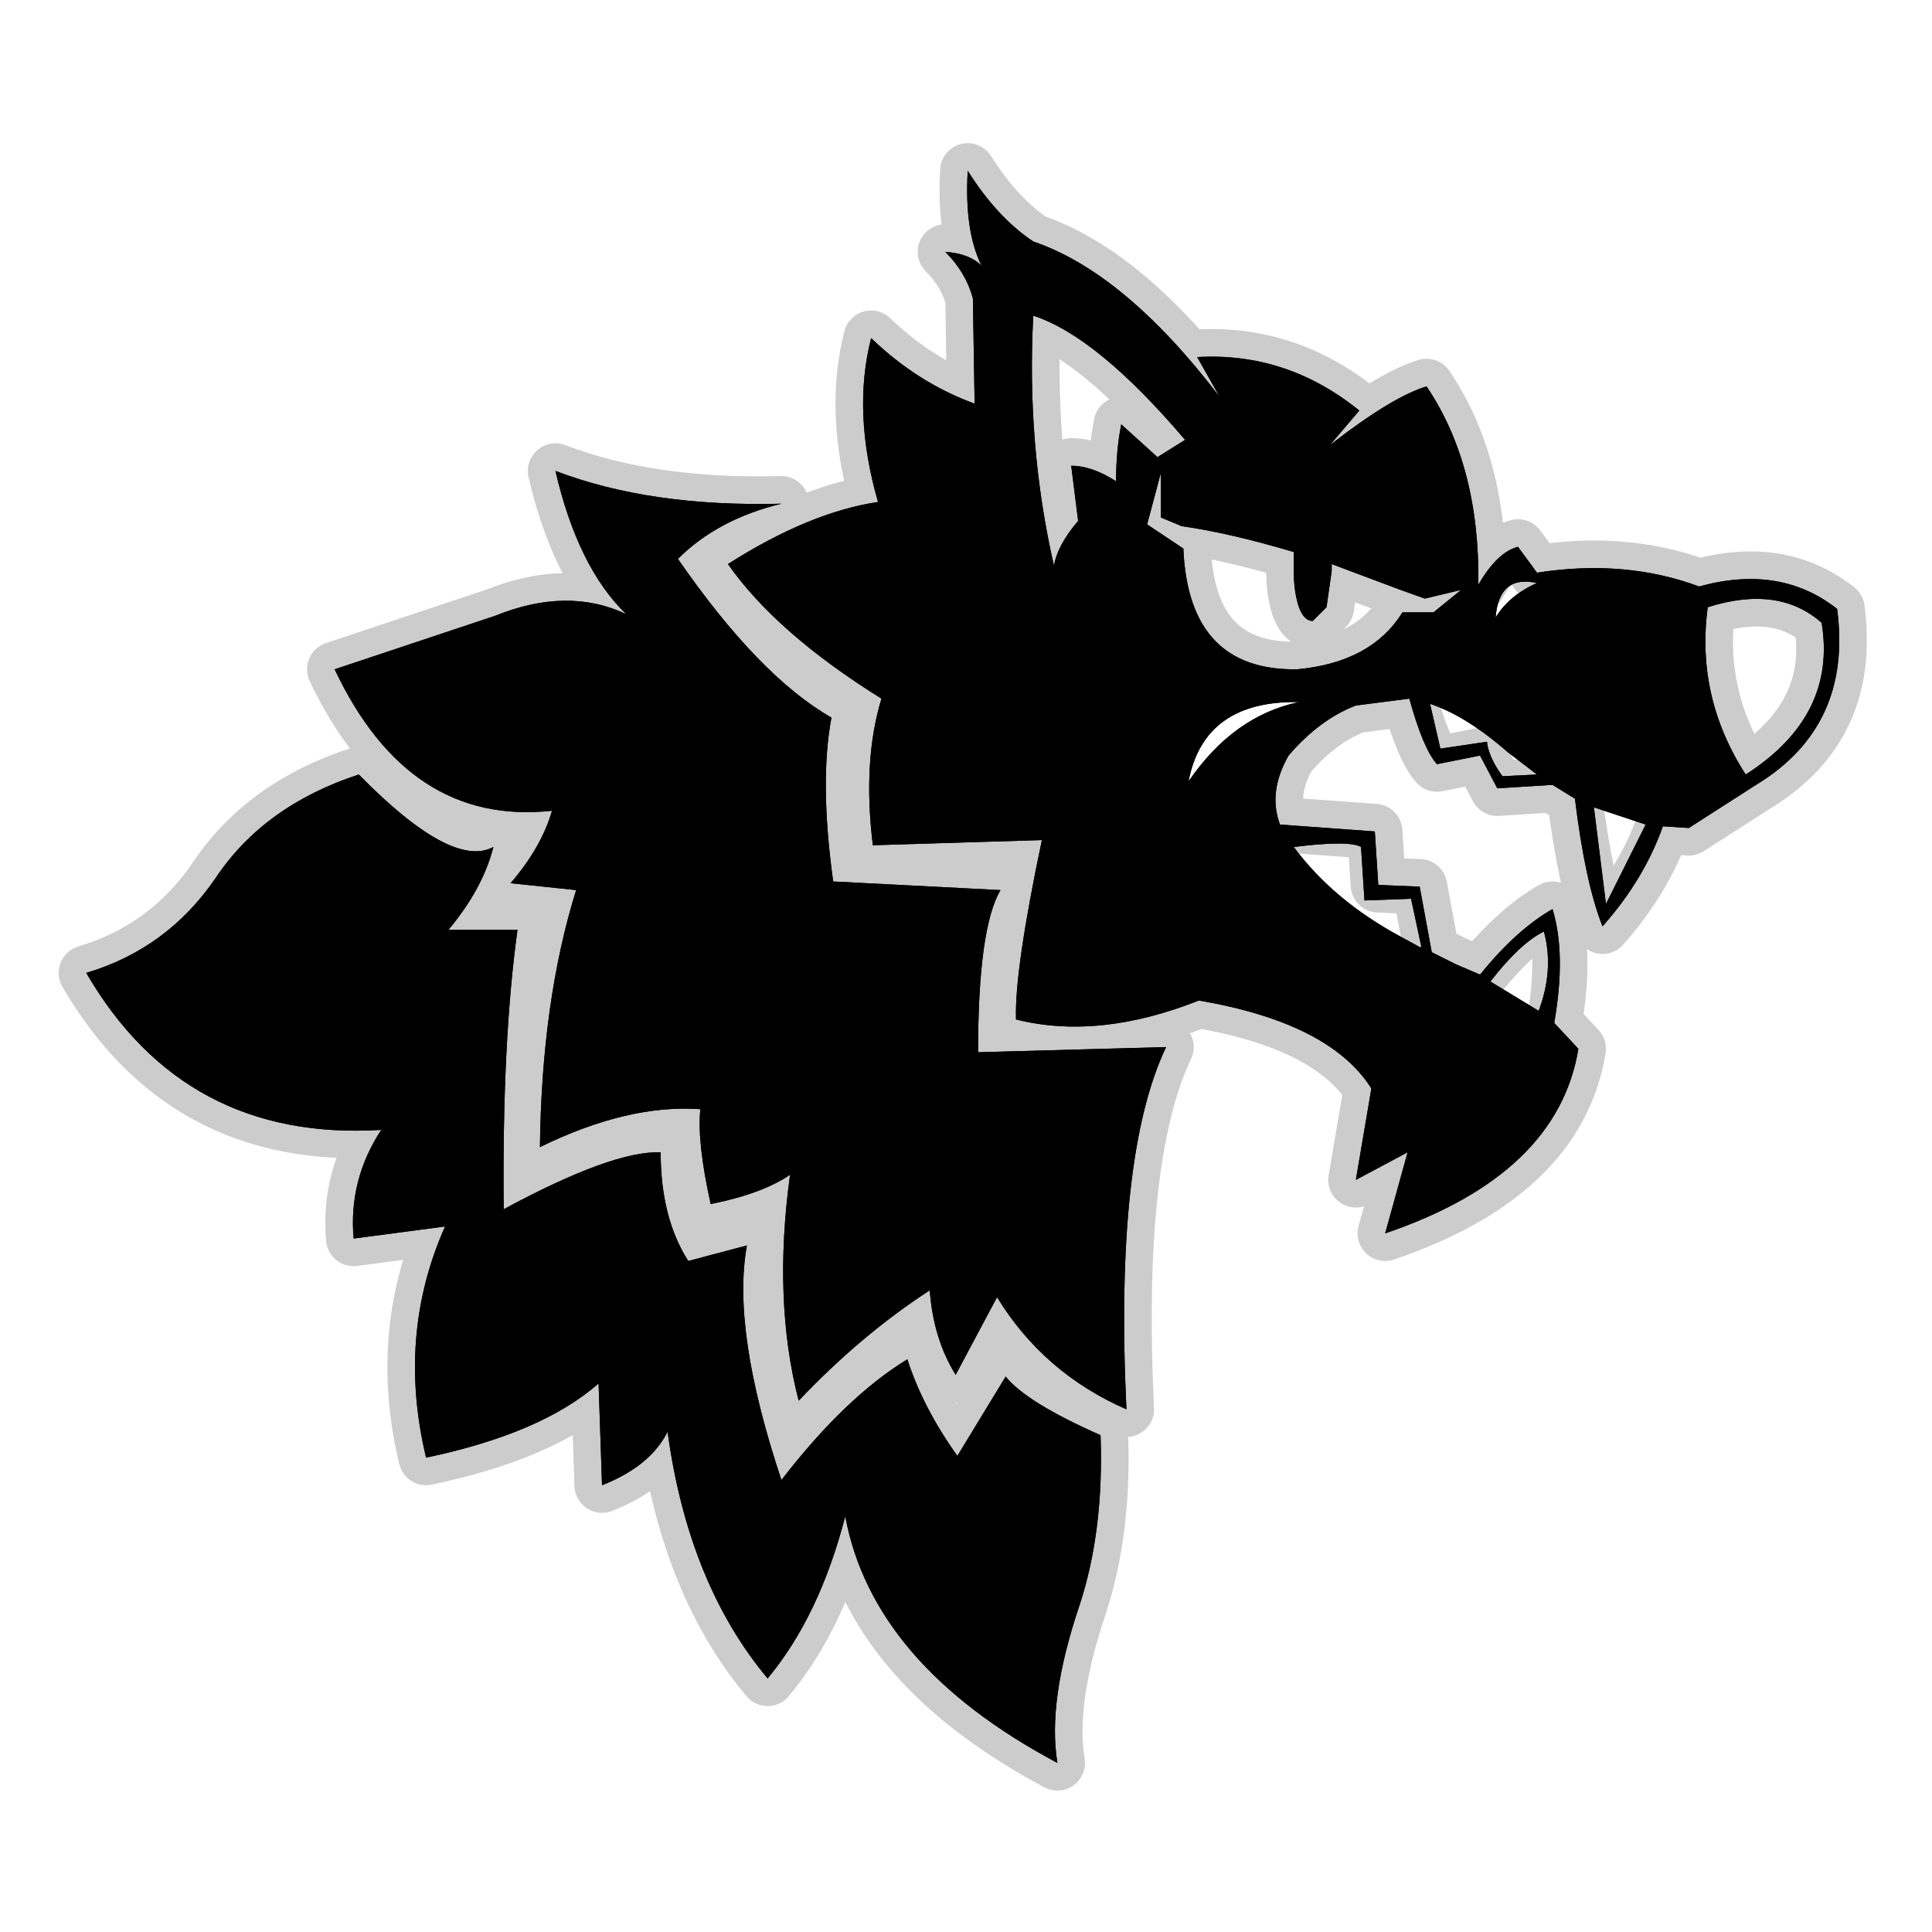 <?xml version="1.0" encoding="UTF-8" standalone="no"?>
<svg xmlns:ffdec="https://www.free-decompiler.com/flash" xmlns:xlink="http://www.w3.org/1999/xlink" ffdec:objectType="frame" height="56.0px" width="56.0px" xmlns="http://www.w3.org/2000/svg">
  <g transform="matrix(1.0, 0.0, 0.0, 1.0, 0.0, 0.0)">
    <use ffdec:characterId="2" height="56.0" id="back" transform="matrix(1.0, 0.0, 0.0, 1.0, 0.0, 0.0)" width="56.0" xlink:href="#sprite0"/>
    <use ffdec:characterId="3" height="47.75" transform="matrix(1.0, 0.0, 0.0, 1.0, 1.7, 4.15)" width="52.4" xlink:href="#shape1"/>
  </g>
  <defs>
    <g id="sprite0" transform="matrix(1.0, 0.0, 0.0, 1.0, 0.0, 0.0)">
      <use ffdec:characterId="1" height="56.0" transform="matrix(1.0, 0.0, 0.0, 1.0, 0.0, 0.0)" width="56.0" xlink:href="#shape0"/>
    </g>
    <g id="shape0" transform="matrix(1.0, 0.0, 0.0, 1.0, 0.0, 0.0)">
      <path d="M56.0 56.0 L0.0 56.0 0.0 0.0 56.0 0.0 56.0 56.0" fill="#010101" fill-opacity="0.0" fill-rule="evenodd" stroke="none"/>
    </g>
    <g id="shape1" transform="matrix(1.0, 0.0, 0.0, 1.0, -1.7, -4.15)">
      <path d="M43.4 22.85 L42.9 21.9 41.65 22.15 Q41.25 21.7 40.85 20.25 L39.3 20.45 Q38.25 20.85 37.35 21.9 36.75 22.95 37.1 23.9 L39.85 24.1 39.95 25.65 41.15 25.7 41.5 27.6 42.2 27.95 42.9 28.25 Q43.95 26.95 45.0 26.35 45.4 27.65 45.05 29.65 L45.75 30.4 Q45.15 34.05 40.15 35.75 L40.8 33.4 39.3 34.2 39.75 31.55 Q38.55 29.65 34.75 29.0 31.85 30.15 29.45 29.55 29.4 28.15 30.2 24.35 L25.3 24.5 Q25.0 22.05 25.55 20.25 22.5 18.35 21.1 16.35 23.45 14.85 25.45 14.55 24.7 11.95 25.25 9.8 26.6 11.1 28.25 11.7 L28.2 8.65 Q28.0 7.9 27.4 7.3 28.1 7.35 28.45 7.7 27.95 6.7 28.05 4.95 28.9 6.3 29.95 7.0 32.6 7.9 35.35 11.5 L34.7 10.35 Q37.3 10.2 39.4 11.9 L38.55 12.9 Q40.35 11.5 41.35 11.2 42.9 13.5 42.85 16.95 43.4 16.0 44.0 15.85 L44.55 16.6 Q47.1 16.2 49.25 17.0 51.6 16.35 53.25 17.65 53.7 21.05 50.9 22.75 L48.95 24.0 48.2 23.95 Q47.65 25.5 46.45 26.85 45.95 25.6 45.65 23.15 L45.0 22.75 43.4 22.85 M23.15 40.6 Q22.4 37.7 22.9 34.05 22.1 34.6 20.6 34.9 20.2 33.1 20.3 32.15 18.2 32.0 15.65 33.25 15.7 29.0 16.7 25.8 L14.8 25.6 Q15.7 24.55 16.0 23.5 11.85 23.95 9.7 19.4 L14.35 17.85 Q16.45 17.0 18.15 17.8 16.75 16.45 16.1 13.65 18.85 14.7 22.65 14.6 20.8 15.05 19.65 16.2 22.0 19.6 24.1 20.8 23.75 22.65 24.15 25.55 L29.0 25.8 Q28.35 26.9 28.35 30.5 L33.8 30.35 Q32.3 33.5 32.65 40.85 30.25 39.8 28.9 37.6 L27.7 39.85 Q27.05 38.8 26.95 37.4 24.95 38.7 23.15 40.6 M22.25 48.65 Q19.95 45.9 19.35 41.5 18.85 42.5 17.45 43.05 L17.35 40.1 Q15.7 41.55 12.35 42.25 11.5 38.7 12.9 35.55 L10.25 35.9 Q10.1 34.2 11.05 32.75 5.35 33.1 2.5 28.2 4.85 27.5 6.25 25.45 7.65 23.35 10.4 22.45 13.1 25.2 14.3 24.55 14.0 25.75 13.0 26.95 L15.0 26.95 Q14.55 30.2 14.6 35.05 17.75 33.35 19.15 33.4 19.15 35.3 19.95 36.55 L21.65 36.1 Q21.2 38.55 22.65 42.9 24.5 40.5 26.3 39.4 26.75 40.8 27.75 42.2 L29.15 39.9 Q29.75 40.65 31.9 41.6 32.0 44.35 31.3 46.5 30.35 49.3 30.65 51.1 25.3 48.25 24.5 43.95 23.75 46.85 22.25 48.65 M43.35 17.9 Q43.75 17.25 44.55 16.9 43.45 16.65 43.35 17.9 M38.6 16.35 L38.6 16.55 38.45 17.6 38.05 18.0 Q37.8 18.0 37.65 17.6 37.5 17.15 37.5 16.55 L37.5 16.0 Q35.65 15.45 34.25 15.25 L33.65 15.0 33.65 13.7 33.25 15.2 34.3 15.9 Q34.45 19.45 37.6 19.4 39.75 19.2 40.65 17.75 L41.55 17.75 42.35 17.1 41.3 17.35 40.6 17.1 38.6 16.35 M41.75 21.7 L43.1 21.5 Q43.15 21.95 43.55 22.5 L44.55 22.45 43.7 21.8 Q42.5 20.75 41.45 20.4 L41.75 21.7 M29.95 9.15 Q29.75 12.9 30.55 16.4 30.65 15.8 31.25 15.1 L31.05 13.5 Q31.65 13.5 32.35 13.95 32.35 13.05 32.5 12.3 L33.55 13.25 34.35 12.75 Q31.8 9.75 29.95 9.15 M37.5 24.55 Q38.65 26.1 40.6 27.15 L41.15 27.45 41.2 27.45 40.9 26.05 39.55 26.1 39.45 24.55 Q39.1 24.35 37.5 24.55 M46.55 26.2 L47.7 23.9 46.2 23.4 46.55 26.2 M34.45 22.65 Q35.75 20.75 37.65 20.35 34.9 20.3 34.45 22.65 M44.75 27.0 Q44.05 27.35 43.2 28.45 L44.6 29.3 Q45.05 28.1 44.75 27.0 M50.6 22.45 Q53.25 20.75 52.8 18.05 51.55 16.95 49.5 17.6 49.15 20.2 50.6 22.45" fill="#000000" fill-rule="evenodd" stroke="none"/>
      <path d="M43.4 22.85 L42.9 21.9 41.65 22.15 Q41.25 21.7 40.85 20.25 L39.3 20.45 Q38.25 20.85 37.35 21.9 36.75 22.95 37.1 23.9 L39.85 24.1 39.95 25.65 41.15 25.7 41.5 27.6 42.2 27.95 42.9 28.25 Q43.95 26.95 45.0 26.35 45.4 27.65 45.05 29.65 L45.75 30.4 Q45.15 34.05 40.15 35.75 L40.8 33.4 39.3 34.2 39.75 31.55 Q38.55 29.65 34.75 29.0 31.85 30.15 29.45 29.55 29.4 28.15 30.2 24.35 L25.3 24.5 Q25.0 22.05 25.55 20.25 22.5 18.35 21.1 16.35 23.45 14.85 25.45 14.55 24.7 11.95 25.25 9.8 26.6 11.1 28.25 11.7 L28.2 8.65 Q28.0 7.9 27.4 7.3 28.1 7.35 28.45 7.7 27.95 6.7 28.05 4.95 28.9 6.3 29.95 7.0 32.6 7.9 35.35 11.5 L34.7 10.35 Q37.3 10.2 39.4 11.9 L38.55 12.9 Q40.35 11.5 41.35 11.2 42.9 13.5 42.85 16.95 43.4 16.0 44.0 15.85 L44.55 16.6 Q47.1 16.2 49.25 17.0 51.6 16.35 53.25 17.65 53.7 21.05 50.9 22.75 L48.95 24.0 48.2 23.95 Q47.65 25.5 46.45 26.85 45.95 25.6 45.65 23.15 L45.0 22.75 43.4 22.85 M23.15 40.6 Q22.4 37.7 22.9 34.05 22.1 34.6 20.6 34.9 20.2 33.1 20.3 32.15 18.2 32.0 15.65 33.25 15.7 29.0 16.7 25.8 L14.8 25.6 Q15.7 24.55 16.0 23.5 11.85 23.95 9.7 19.4 L14.35 17.85 Q16.45 17.0 18.15 17.8 16.75 16.45 16.1 13.65 18.85 14.7 22.65 14.6 20.8 15.05 19.65 16.2 22.0 19.6 24.1 20.8 23.75 22.65 24.15 25.55 L29.0 25.8 Q28.35 26.9 28.35 30.5 L33.8 30.35 Q32.3 33.5 32.65 40.85 30.25 39.8 28.9 37.6 L27.7 39.85 Q27.05 38.8 26.95 37.4 24.95 38.7 23.15 40.6 M22.25 48.65 Q19.95 45.9 19.35 41.5 18.85 42.5 17.45 43.05 L17.35 40.1 Q15.7 41.55 12.35 42.25 11.5 38.7 12.9 35.55 L10.25 35.9 Q10.1 34.2 11.05 32.75 5.35 33.1 2.5 28.2 4.85 27.5 6.25 25.45 7.65 23.35 10.4 22.45 13.1 25.2 14.3 24.55 14.0 25.75 13.0 26.95 L15.0 26.95 Q14.55 30.2 14.6 35.05 17.75 33.35 19.15 33.4 19.15 35.3 19.95 36.55 L21.65 36.1 Q21.2 38.55 22.65 42.9 24.5 40.5 26.3 39.4 26.75 40.8 27.75 42.2 L29.15 39.9 Q29.75 40.65 31.9 41.6 32.0 44.35 31.3 46.5 30.35 49.3 30.65 51.1 25.3 48.25 24.5 43.95 23.75 46.85 22.25 48.65 M38.6 16.35 L38.6 16.55 38.45 17.6 38.05 18.0 Q37.8 18.0 37.65 17.6 37.5 17.15 37.5 16.55 L37.5 16.0 Q35.65 15.45 34.25 15.25 L33.65 15.0 33.65 13.7 33.25 15.2 34.3 15.9 Q34.45 19.45 37.6 19.4 39.75 19.2 40.65 17.75 L41.55 17.75 42.35 17.1 41.3 17.35 40.6 17.1 38.6 16.35 M29.95 9.15 Q31.8 9.75 34.35 12.75 L33.55 13.25 32.5 12.3 Q32.35 13.05 32.35 13.95 31.65 13.5 31.05 13.5 L31.25 15.1 Q30.65 15.8 30.55 16.4 29.75 12.9 29.95 9.15 M50.6 22.45 Q53.25 20.75 52.8 18.05 51.55 16.95 49.5 17.6 49.15 20.2 50.6 22.45 Z" fill="none" stroke="#000000" stroke-linecap="round" stroke-linejoin="round" stroke-opacity="0.2" stroke-width="1.6"/>
      <path d="M43.4 22.85 L42.9 21.9 41.65 22.15 Q41.25 21.7 40.85 20.25 L39.3 20.45 Q38.25 20.85 37.35 21.9 36.75 22.95 37.1 23.9 L39.85 24.1 39.95 25.65 41.15 25.7 41.5 27.6 42.2 27.95 42.9 28.25 Q43.95 26.95 45.0 26.35 45.4 27.65 45.05 29.65 L45.75 30.4 Q45.15 34.05 40.15 35.75 L40.8 33.4 39.3 34.2 39.75 31.55 Q38.55 29.65 34.75 29.0 31.85 30.15 29.45 29.55 29.4 28.15 30.2 24.35 L25.3 24.5 Q25.0 22.05 25.55 20.25 22.5 18.35 21.1 16.35 23.45 14.85 25.45 14.55 24.7 11.95 25.25 9.8 26.6 11.1 28.25 11.7 L28.2 8.65 Q28.0 7.9 27.4 7.3 28.1 7.35 28.45 7.7 27.95 6.7 28.05 4.95 28.9 6.3 29.95 7.0 32.6 7.9 35.35 11.5 L34.7 10.35 Q37.3 10.2 39.4 11.9 L38.55 12.9 Q40.35 11.5 41.35 11.2 42.9 13.5 42.85 16.95 43.4 16.0 44.0 15.85 L44.55 16.6 Q47.1 16.2 49.25 17.0 51.6 16.35 53.25 17.65 53.7 21.05 50.9 22.75 L48.95 24.0 48.2 23.95 Q47.65 25.5 46.45 26.85 45.95 25.6 45.65 23.15 L45.0 22.75 43.4 22.85 M23.15 40.6 Q22.4 37.7 22.9 34.05 22.1 34.6 20.6 34.9 20.2 33.1 20.3 32.15 18.2 32.0 15.65 33.25 15.7 29.0 16.7 25.8 L14.8 25.6 Q15.7 24.55 16.0 23.5 11.85 23.95 9.7 19.4 L14.35 17.85 Q16.45 17.0 18.15 17.8 16.75 16.45 16.1 13.65 18.85 14.7 22.65 14.6 20.8 15.05 19.65 16.2 22.0 19.6 24.1 20.8 23.75 22.65 24.15 25.55 L29.0 25.8 Q28.35 26.9 28.35 30.5 L33.8 30.35 Q32.3 33.5 32.65 40.85 30.25 39.8 28.9 37.6 L27.7 39.85 Q27.05 38.8 26.95 37.4 24.95 38.7 23.15 40.6 M22.25 48.65 Q19.95 45.9 19.35 41.5 18.85 42.5 17.45 43.05 L17.35 40.1 Q15.7 41.55 12.35 42.25 11.5 38.7 12.9 35.55 L10.25 35.9 Q10.1 34.2 11.05 32.75 5.35 33.1 2.5 28.2 4.85 27.5 6.25 25.45 7.65 23.35 10.4 22.45 13.1 25.2 14.3 24.55 14.0 25.75 13.0 26.95 L15.0 26.95 Q14.55 30.2 14.6 35.05 17.75 33.35 19.15 33.4 19.15 35.3 19.95 36.55 L21.65 36.1 Q21.2 38.55 22.65 42.9 24.5 40.5 26.3 39.4 26.75 40.8 27.75 42.2 L29.15 39.9 Q29.75 40.65 31.9 41.6 32.0 44.35 31.3 46.5 30.35 49.3 30.65 51.1 25.3 48.25 24.5 43.95 23.75 46.85 22.25 48.65 M43.35 17.9 Q43.75 17.25 44.55 16.9 43.45 16.65 43.35 17.9 M38.6 16.35 L38.6 16.55 38.45 17.6 38.05 18.0 Q37.8 18.0 37.65 17.6 37.5 17.15 37.5 16.55 L37.5 16.0 Q35.65 15.45 34.25 15.25 L33.65 15.0 33.65 13.7 33.25 15.2 34.3 15.9 Q34.45 19.45 37.6 19.4 39.75 19.2 40.65 17.75 L41.55 17.75 42.35 17.1 41.3 17.35 40.6 17.1 38.6 16.35 M41.75 21.7 L43.1 21.5 Q43.15 21.95 43.55 22.5 L44.55 22.45 43.7 21.8 Q42.5 20.75 41.45 20.4 L41.75 21.7 M29.95 9.15 Q29.75 12.9 30.55 16.4 30.65 15.8 31.25 15.1 L31.05 13.5 Q31.65 13.5 32.35 13.95 32.35 13.05 32.5 12.3 L33.55 13.25 34.35 12.75 Q31.8 9.75 29.95 9.15 M37.5 24.55 Q38.65 26.1 40.6 27.15 L41.15 27.45 41.2 27.45 40.9 26.05 39.55 26.1 39.45 24.55 Q39.1 24.35 37.5 24.55 M46.55 26.2 L47.7 23.9 46.2 23.4 46.55 26.2 M34.45 22.65 Q35.75 20.75 37.65 20.35 34.9 20.3 34.45 22.65 M44.75 27.0 Q44.05 27.35 43.2 28.45 L44.6 29.3 Q45.05 28.1 44.75 27.0 M50.6 22.45 Q53.25 20.75 52.8 18.05 51.55 16.95 49.5 17.6 49.15 20.2 50.6 22.45" fill="#000000" fill-rule="evenodd" stroke="none"/>
    </g>
  </defs>
</svg>
